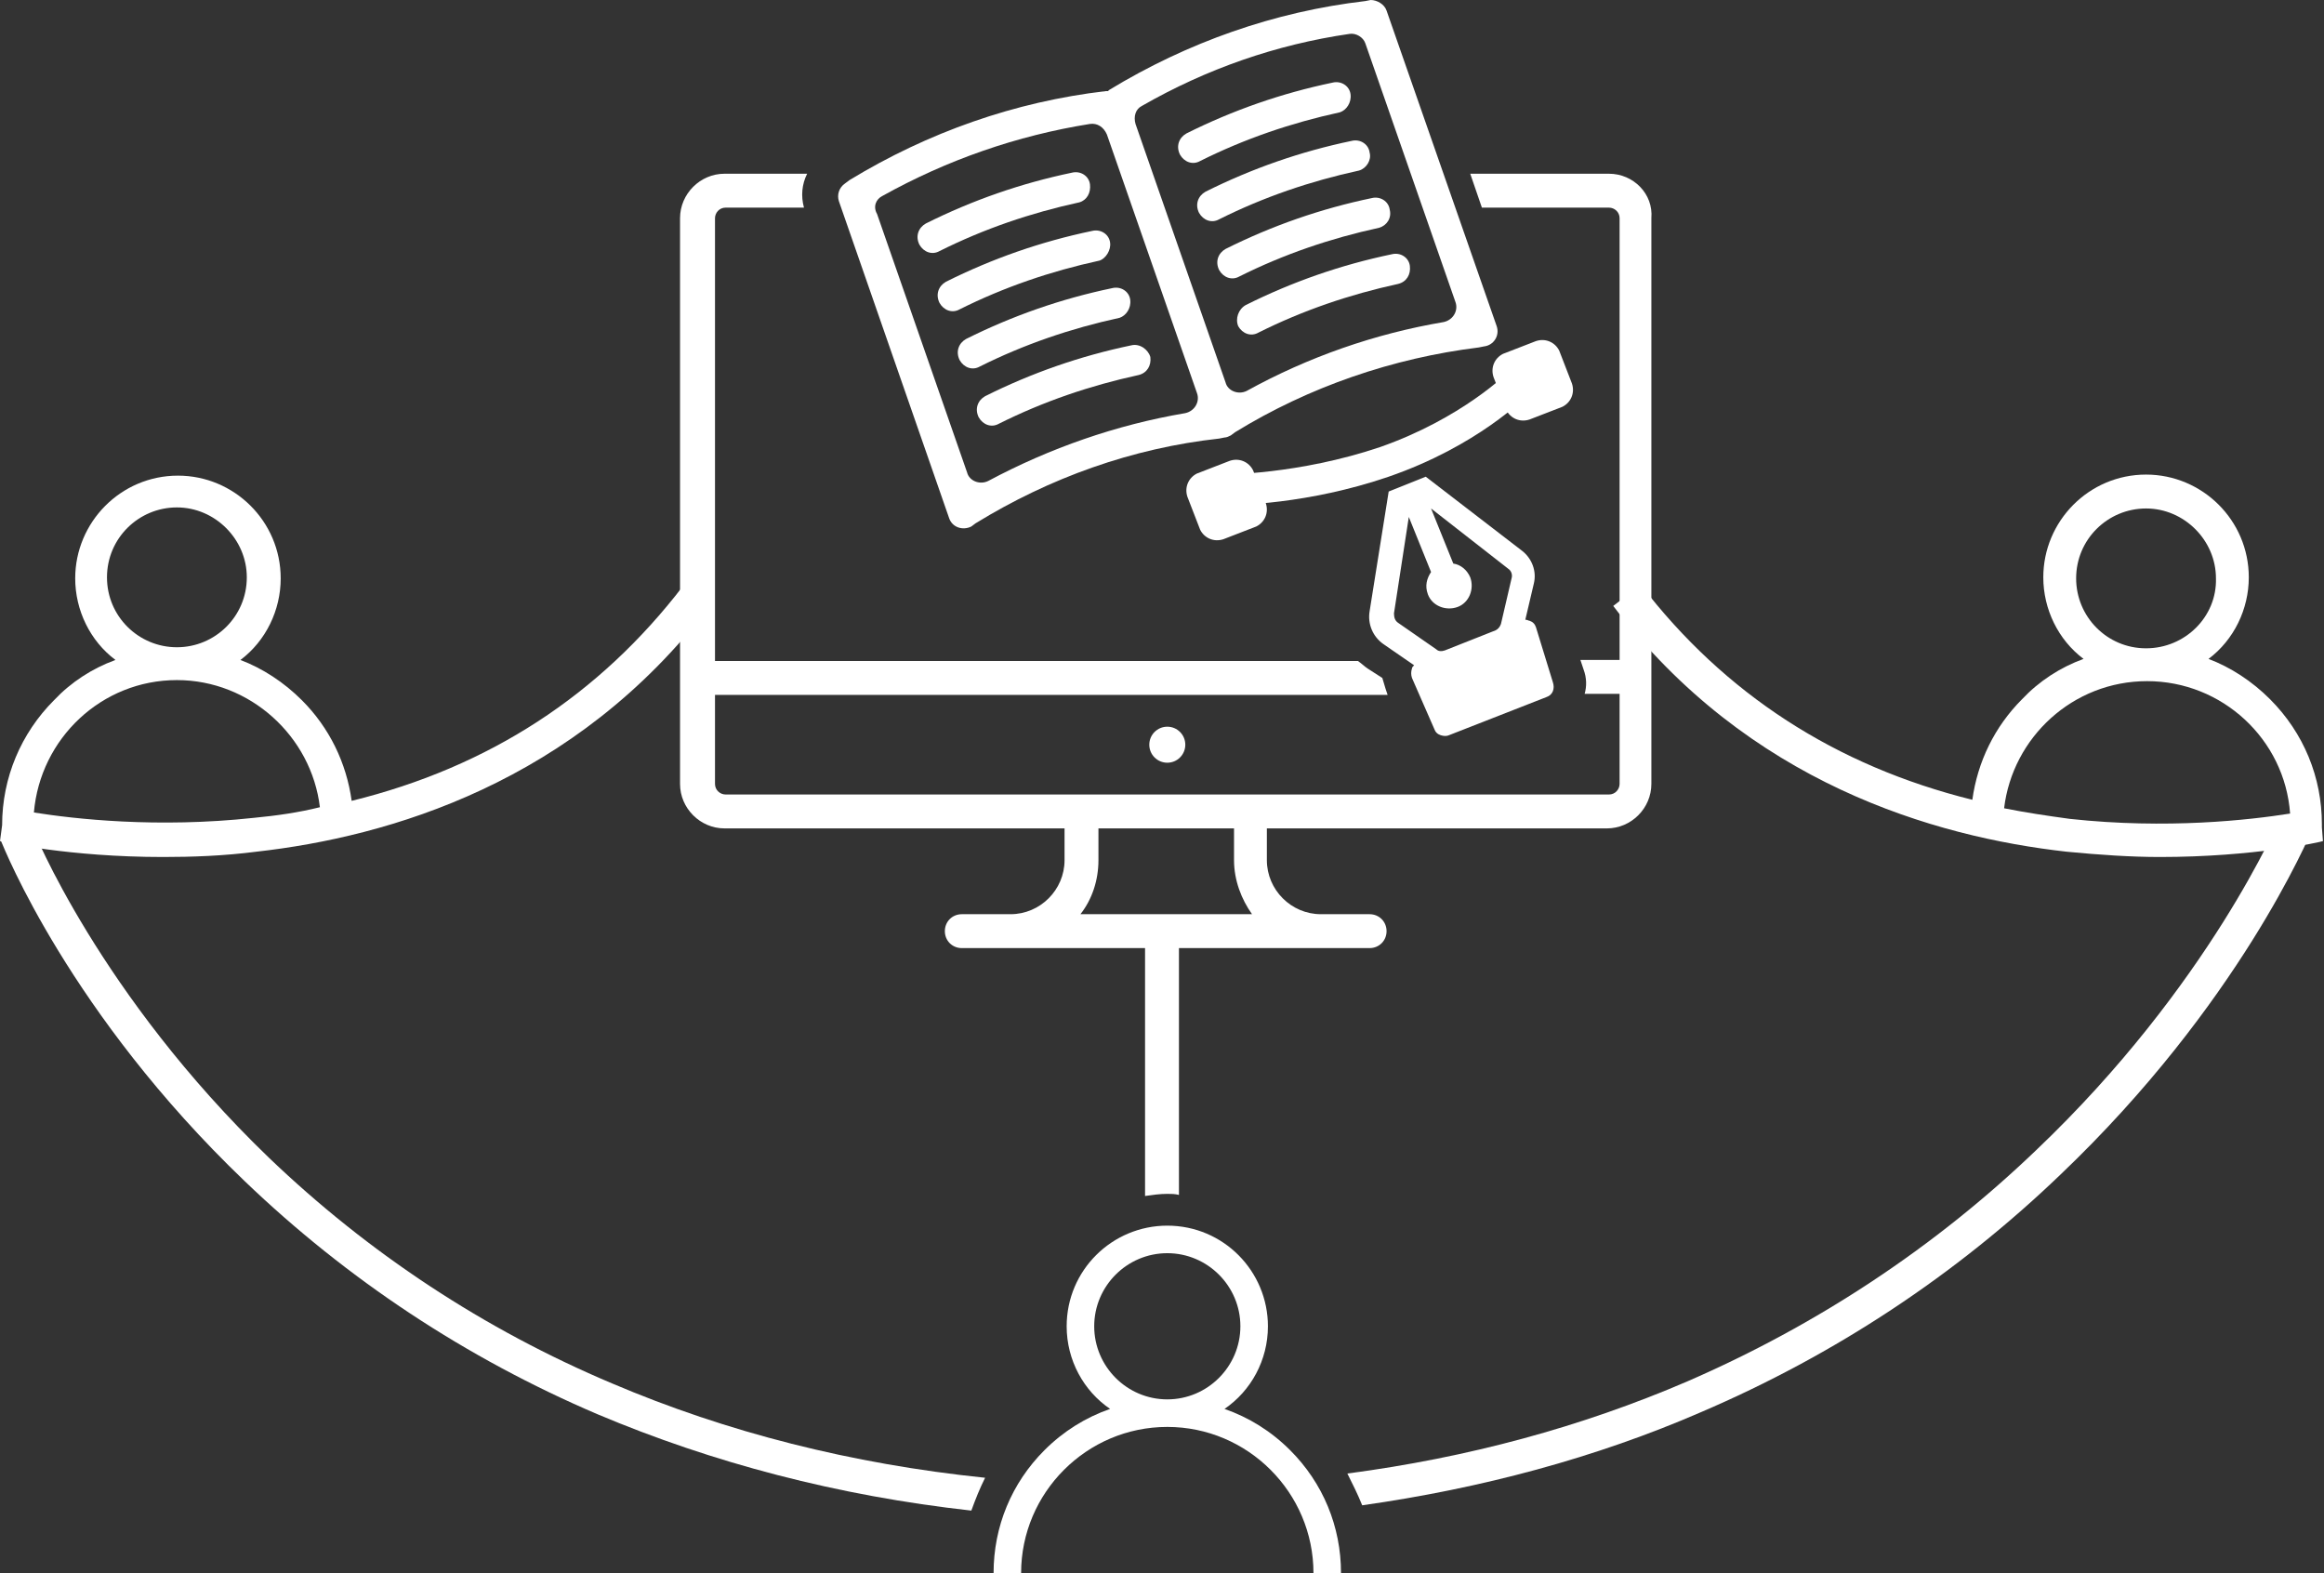 <?xml version="1.0" encoding="utf-8"?>
<!-- Generator: Adobe Illustrator 21.0.2, SVG Export Plug-In . SVG Version: 6.00 Build 0)  -->
<svg version="1.1" xmlns="http://www.w3.org/2000/svg" xmlns:xlink="http://www.w3.org/1999/xlink" x="0px" y="0px"
	 viewBox="0 0 219.4 148.5" style="enable-background:new 0 0 219.4 148.5;" xml:space="preserve">
<rect x="0" y="0" width="219.4" height="148.5" fill="#333333" stroke="none"/>
<style type="text/css">
	.st0{fill:url(#SVGID_1_);}
	.st1{fill:url(#SVGID_2_);}
	.st2{fill:url(#SVGID_3_);}
	.st3{fill:url(#SVGID_4_);}
	.st4{fill:url(#SVGID_5_);}
	.st5{fill:url(#SVGID_6_);}
	.st6{fill:url(#SVGID_7_);}
	.st7{fill:url(#SVGID_8_);}
	.st8{fill:url(#SVGID_9_);}
	.st9{fill:url(#SVGID_10_);}
	.st10{fill:url(#SVGID_11_);}
	.st11{fill:url(#SVGID_12_);}
	.st12{fill:url(#SVGID_13_);}
	.st13{fill:url(#SVGID_14_);}
	.st14{fill:url(#SVGID_15_);}
	.st15{fill:url(#SVGID_16_);}
	.st16{fill:url(#SVGID_17_);}
	.st17{fill:url(#SVGID_18_);}
	.st18{fill:url(#SVGID_19_);}
	.st19{fill:url(#SVGID_20_);}
	.st20{fill:url(#SVGID_21_);}
	.st21{fill:url(#SVGID_22_);}
	.st22{fill:url(#SVGID_23_);}
	.st23{fill:url(#SVGID_24_);}
	.st24{fill:#FFFFFF;}
	.st25{fill:url(#SVGID_25_);}
	.st26{fill:url(#SVGID_26_);}
	.st27{fill:url(#SVGID_27_);}
	.st28{fill:#470930;}
	.st29{opacity:0.64;}
	.st30{opacity:0.54;fill:#606161;}
	.st31{opacity:0.81;fill:#606161;}
	.st32{opacity:0.23;fill:#606161;}
	.st33{opacity:0.1;fill:#606161;}
	.st34{opacity:0.37;fill:#606161;}
	.st35{fill:#875A7B;}
	.st36{fill:#8E2775;}
	.st37{fill:#606161;}
	.st38{clip-path:url(#SVGID_28_);}
	.st39{fill:#D0D3D2;}
	.st40{clip-path:url(#SVGID_29_);}
	.st41{clip-path:url(#SVGID_30_);}
	.st42{clip-path:url(#SVGID_32_);}
	.st43{fill:url(#SVGID_34_);}
	.st44{fill:url(#SVGID_36_);}
	.st45{fill-rule:evenodd;clip-rule:evenodd;fill:#FFF8FF;}
	.st46{fill:#011E50;}
	.st47{fill:url(#SVGID_38_);}
	.st48{fill:none;stroke:#011E50;stroke-width:3;stroke-miterlimit:10;}
	.st49{clip-path:url(#SVGID_39_);}
	.st50{fill:#FFF8FF;}
	.st51{fill-rule:evenodd;clip-rule:evenodd;fill:url(#SVGID_40_);}
	.st52{fill-rule:evenodd;clip-rule:evenodd;fill:url(#SVGID_41_);}
	.st53{fill-rule:evenodd;clip-rule:evenodd;fill:url(#SVGID_43_);}
	.st54{fill-rule:evenodd;clip-rule:evenodd;fill:url(#SVGID_44_);}
	.st55{fill-rule:evenodd;clip-rule:evenodd;fill:url(#SVGID_45_);}
	.st56{fill-rule:evenodd;clip-rule:evenodd;fill:url(#SVGID_46_);}
	.st57{fill-rule:evenodd;clip-rule:evenodd;fill:url(#SVGID_47_);}
	.st58{fill-rule:evenodd;clip-rule:evenodd;fill:url(#SVGID_48_);}
	.st59{fill-rule:evenodd;clip-rule:evenodd;fill:url(#SVGID_49_);}
	.st60{fill-rule:evenodd;clip-rule:evenodd;fill:url(#SVGID_50_);}
	.st61{fill-rule:evenodd;clip-rule:evenodd;fill:url(#SVGID_51_);}
	.st62{fill-rule:evenodd;clip-rule:evenodd;fill:url(#SVGID_52_);}
	.st63{fill-rule:evenodd;clip-rule:evenodd;fill:url(#SVGID_53_);}
	.st64{fill-rule:evenodd;clip-rule:evenodd;fill:url(#SVGID_54_);}
	.st65{fill-rule:evenodd;clip-rule:evenodd;fill:url(#SVGID_55_);}
	.st66{fill-rule:evenodd;clip-rule:evenodd;fill:url(#SVGID_56_);}
	.st67{fill-rule:evenodd;clip-rule:evenodd;fill:url(#SVGID_57_);}
	.st68{fill-rule:evenodd;clip-rule:evenodd;fill:url(#SVGID_58_);}
	.st69{fill-rule:evenodd;clip-rule:evenodd;fill:url(#SVGID_59_);}
	.st70{fill-rule:evenodd;clip-rule:evenodd;fill:url(#SVGID_60_);}
	.st71{fill-rule:evenodd;clip-rule:evenodd;fill:url(#SVGID_61_);}
	.st72{fill-rule:evenodd;clip-rule:evenodd;fill:url(#SVGID_62_);}
	.st73{fill-rule:evenodd;clip-rule:evenodd;fill:url(#SVGID_63_);}
	.st74{fill-rule:evenodd;clip-rule:evenodd;fill:url(#SVGID_64_);}
	.st75{fill-rule:evenodd;clip-rule:evenodd;fill:url(#SVGID_65_);}
	.st76{fill-rule:evenodd;clip-rule:evenodd;fill:url(#SVGID_66_);}
	.st77{fill-rule:evenodd;clip-rule:evenodd;fill:url(#SVGID_67_);}
	.st78{fill-rule:evenodd;clip-rule:evenodd;fill:url(#SVGID_68_);}
	.st79{fill-rule:evenodd;clip-rule:evenodd;fill:url(#SVGID_69_);}
	.st80{fill-rule:evenodd;clip-rule:evenodd;fill:url(#SVGID_70_);}
	.st81{fill-rule:evenodd;clip-rule:evenodd;fill:url(#SVGID_71_);}
	.st82{fill-rule:evenodd;clip-rule:evenodd;fill:url(#SVGID_72_);}
	.st83{fill-rule:evenodd;clip-rule:evenodd;fill:url(#SVGID_73_);}
	.st84{fill-rule:evenodd;clip-rule:evenodd;fill:url(#SVGID_74_);}
	.st85{fill-rule:evenodd;clip-rule:evenodd;fill:url(#SVGID_75_);}
	.st86{fill-rule:evenodd;clip-rule:evenodd;fill:url(#SVGID_76_);}
	.st87{fill-rule:evenodd;clip-rule:evenodd;fill:url(#SVGID_77_);}
	.st88{fill-rule:evenodd;clip-rule:evenodd;fill:url(#SVGID_78_);}
	.st89{fill-rule:evenodd;clip-rule:evenodd;fill:url(#SVGID_79_);}
	.st90{fill-rule:evenodd;clip-rule:evenodd;fill:url(#SVGID_80_);}
	.st91{fill-rule:evenodd;clip-rule:evenodd;fill:url(#SVGID_81_);}
	.st92{fill-rule:evenodd;clip-rule:evenodd;fill:url(#SVGID_82_);}
	.st93{fill-rule:evenodd;clip-rule:evenodd;fill:url(#SVGID_83_);}
	.st94{fill-rule:evenodd;clip-rule:evenodd;fill:url(#SVGID_84_);}
	.st95{fill-rule:evenodd;clip-rule:evenodd;fill:url(#SVGID_85_);}
	.st96{fill-rule:evenodd;clip-rule:evenodd;fill:url(#SVGID_86_);}
	.st97{fill-rule:evenodd;clip-rule:evenodd;fill:url(#SVGID_87_);}
	.st98{fill-rule:evenodd;clip-rule:evenodd;fill:url(#SVGID_88_);}
	.st99{fill-rule:evenodd;clip-rule:evenodd;fill:url(#SVGID_89_);}
	.st100{fill-rule:evenodd;clip-rule:evenodd;fill:url(#SVGID_90_);}
	.st101{fill-rule:evenodd;clip-rule:evenodd;fill:url(#SVGID_91_);}
	.st102{fill-rule:evenodd;clip-rule:evenodd;fill:url(#SVGID_92_);}
	.st103{fill-rule:evenodd;clip-rule:evenodd;fill:url(#SVGID_93_);}
	.st104{fill-rule:evenodd;clip-rule:evenodd;fill:url(#SVGID_94_);}
	.st105{fill-rule:evenodd;clip-rule:evenodd;fill:url(#SVGID_95_);}
	.st106{fill-rule:evenodd;clip-rule:evenodd;fill:url(#SVGID_96_);}
	.st107{fill-rule:evenodd;clip-rule:evenodd;fill:url(#SVGID_97_);}
	.st108{fill-rule:evenodd;clip-rule:evenodd;fill:url(#SVGID_98_);}
	.st109{fill-rule:evenodd;clip-rule:evenodd;fill:url(#SVGID_99_);}
	.st110{fill-rule:evenodd;clip-rule:evenodd;fill:url(#SVGID_100_);}
	.st111{fill-rule:evenodd;clip-rule:evenodd;fill:url(#SVGID_101_);}
	.st112{fill-rule:evenodd;clip-rule:evenodd;fill:url(#SVGID_102_);}
	.st113{fill-rule:evenodd;clip-rule:evenodd;fill:url(#SVGID_103_);}
	.st114{fill-rule:evenodd;clip-rule:evenodd;fill:url(#SVGID_104_);}
	.st115{fill-rule:evenodd;clip-rule:evenodd;fill:url(#SVGID_105_);}
	.st116{fill-rule:evenodd;clip-rule:evenodd;fill:url(#SVGID_106_);}
	.st117{fill-rule:evenodd;clip-rule:evenodd;fill:url(#SVGID_107_);}
	.st118{fill-rule:evenodd;clip-rule:evenodd;fill:url(#SVGID_108_);}
	.st119{fill-rule:evenodd;clip-rule:evenodd;fill:url(#SVGID_109_);}
	.st120{fill-rule:evenodd;clip-rule:evenodd;fill:url(#SVGID_110_);}
	.st121{fill-rule:evenodd;clip-rule:evenodd;fill:url(#SVGID_111_);}
	.st122{fill-rule:evenodd;clip-rule:evenodd;fill:url(#SVGID_112_);}
	.st123{fill-rule:evenodd;clip-rule:evenodd;fill:url(#SVGID_113_);}
	.st124{fill-rule:evenodd;clip-rule:evenodd;fill:url(#SVGID_114_);}
	.st125{fill-rule:evenodd;clip-rule:evenodd;fill:url(#SVGID_115_);}
	.st126{fill-rule:evenodd;clip-rule:evenodd;fill:url(#SVGID_116_);}
	.st127{fill-rule:evenodd;clip-rule:evenodd;fill:url(#SVGID_117_);}
	.st128{fill-rule:evenodd;clip-rule:evenodd;fill:url(#SVGID_118_);}
	.st129{fill-rule:evenodd;clip-rule:evenodd;fill:url(#SVGID_119_);}
	.st130{fill-rule:evenodd;clip-rule:evenodd;fill:url(#SVGID_120_);}
	.st131{fill-rule:evenodd;clip-rule:evenodd;fill:url(#SVGID_121_);}
	.st132{fill-rule:evenodd;clip-rule:evenodd;fill:url(#SVGID_122_);}
	.st133{fill-rule:evenodd;clip-rule:evenodd;fill:url(#SVGID_123_);}
	.st134{fill-rule:evenodd;clip-rule:evenodd;fill:url(#SVGID_124_);}
	.st135{fill-rule:evenodd;clip-rule:evenodd;fill:url(#SVGID_125_);}
	.st136{fill-rule:evenodd;clip-rule:evenodd;fill:url(#SVGID_126_);}
	.st137{fill-rule:evenodd;clip-rule:evenodd;fill:url(#SVGID_127_);}
	.st138{fill-rule:evenodd;clip-rule:evenodd;fill:url(#SVGID_128_);}
	.st139{fill-rule:evenodd;clip-rule:evenodd;fill:url(#SVGID_129_);}
	.st140{fill-rule:evenodd;clip-rule:evenodd;fill:url(#SVGID_130_);}
	.st141{fill-rule:evenodd;clip-rule:evenodd;fill:url(#SVGID_131_);}
	.st142{fill-rule:evenodd;clip-rule:evenodd;fill:url(#SVGID_132_);}
	.st143{fill-rule:evenodd;clip-rule:evenodd;fill:url(#SVGID_133_);}
	.st144{fill-rule:evenodd;clip-rule:evenodd;fill:url(#SVGID_134_);}
	.st145{fill-rule:evenodd;clip-rule:evenodd;fill:url(#SVGID_135_);}
	.st146{fill-rule:evenodd;clip-rule:evenodd;fill:url(#SVGID_136_);}
	.st147{fill-rule:evenodd;clip-rule:evenodd;fill:url(#SVGID_137_);}
	.st148{fill-rule:evenodd;clip-rule:evenodd;fill:url(#SVGID_138_);}
	.st149{fill-rule:evenodd;clip-rule:evenodd;fill:url(#SVGID_139_);}
	.st150{fill-rule:evenodd;clip-rule:evenodd;fill:url(#SVGID_140_);}
	.st151{fill-rule:evenodd;clip-rule:evenodd;fill:url(#SVGID_141_);}
	.st152{fill-rule:evenodd;clip-rule:evenodd;fill:url(#SVGID_142_);}
	.st153{fill-rule:evenodd;clip-rule:evenodd;fill:url(#SVGID_143_);}
	.st154{fill-rule:evenodd;clip-rule:evenodd;fill:url(#SVGID_144_);}
	.st155{fill-rule:evenodd;clip-rule:evenodd;fill:url(#SVGID_145_);}
	.st156{fill-rule:evenodd;clip-rule:evenodd;fill:url(#SVGID_146_);}
	.st157{fill-rule:evenodd;clip-rule:evenodd;fill:url(#SVGID_147_);}
	.st158{fill-rule:evenodd;clip-rule:evenodd;fill:url(#SVGID_148_);}
	.st159{fill-rule:evenodd;clip-rule:evenodd;fill:url(#SVGID_149_);}
	.st160{fill-rule:evenodd;clip-rule:evenodd;fill:url(#SVGID_150_);}
	.st161{fill-rule:evenodd;clip-rule:evenodd;fill:url(#SVGID_151_);}
	.st162{fill-rule:evenodd;clip-rule:evenodd;fill:url(#SVGID_152_);}
	.st163{fill-rule:evenodd;clip-rule:evenodd;fill:url(#SVGID_153_);}
	.st164{fill-rule:evenodd;clip-rule:evenodd;fill:url(#SVGID_154_);}
	.st165{fill-rule:evenodd;clip-rule:evenodd;fill:url(#SVGID_155_);}
	.st166{fill-rule:evenodd;clip-rule:evenodd;fill:url(#SVGID_156_);}
	.st167{fill-rule:evenodd;clip-rule:evenodd;fill:url(#SVGID_157_);}
	.st168{fill-rule:evenodd;clip-rule:evenodd;fill:url(#SVGID_158_);}
	.st169{fill-rule:evenodd;clip-rule:evenodd;fill:url(#SVGID_159_);}
	.st170{fill-rule:evenodd;clip-rule:evenodd;fill:url(#SVGID_160_);}
	.st171{fill:url(#SVGID_161_);}
	.st172{opacity:0.39;}
	.st173{fill:url(#SVGID_162_);}
	.st174{fill:none;stroke:#FFF8FF;stroke-width:3.616;stroke-linecap:round;stroke-miterlimit:10;stroke-dasharray:7.273,7.273;}
	.st175{fill:url(#SVGID_163_);}
	.st176{fill:url(#SVGID_164_);}
	.st177{fill:url(#SVGID_165_);}
	.st178{fill:url(#SVGID_166_);}
	.st179{fill:url(#SVGID_167_);}
	.st180{fill:url(#SVGID_168_);}
	.st181{fill:url(#SVGID_169_);}
	.st182{fill:url(#SVGID_170_);}
	.st183{fill:url(#SVGID_171_);}
	.st184{fill:url(#SVGID_172_);}
	.st185{fill:url(#SVGID_173_);}
	.st186{fill:url(#SVGID_174_);}
	.st187{fill:url(#SVGID_175_);}
	.st188{fill:url(#SVGID_176_);}
	.st189{fill:url(#SVGID_177_);}
	.st190{fill:url(#SVGID_178_);}
	.st191{fill:url(#SVGID_179_);}
	.st192{fill:url(#SVGID_180_);}
	.st193{fill:url(#SVGID_181_);}
	.st194{fill:url(#SVGID_182_);}
	.st195{fill:url(#SVGID_183_);}
	.st196{fill:url(#SVGID_184_);}
	.st197{fill:url(#SVGID_185_);}
	.st198{fill:url(#SVGID_186_);}
	.st199{fill:url(#SVGID_187_);}
	.st200{fill:url(#SVGID_188_);}
	.st201{fill:url(#SVGID_189_);}
	.st202{fill:url(#SVGID_190_);}
	.st203{fill:url(#SVGID_191_);}
	.st204{fill:url(#SVGID_192_);}
	.st205{fill:url(#SVGID_193_);}
	.st206{fill:url(#SVGID_194_);}
	.st207{fill:url(#SVGID_195_);}
	.st208{fill:url(#SVGID_196_);}
	.st209{fill:url(#SVGID_197_);}
	.st210{fill:url(#SVGID_198_);}
	.st211{fill:url(#SVGID_199_);}
	.st212{fill:url(#SVGID_200_);}
	.st213{fill:url(#SVGID_201_);}
	.st214{fill:url(#SVGID_202_);}
	.st215{fill:url(#SVGID_203_);}
	.st216{fill:url(#SVGID_204_);}
	.st217{fill:url(#SVGID_205_);}
	.st218{fill:url(#SVGID_206_);}
	.st219{fill:url(#SVGID_207_);}
	.st220{fill:url(#SVGID_208_);}
	.st221{fill:url(#SVGID_209_);}
	.st222{fill:url(#SVGID_210_);}
	.st223{fill:url(#SVGID_211_);}
	.st224{fill:url(#SVGID_212_);}
	.st225{fill:url(#SVGID_213_);}
	.st226{fill:url(#SVGID_214_);}
	.st227{fill:url(#SVGID_215_);}
	.st228{fill:url(#SVGID_216_);}
	.st229{fill:url(#SVGID_217_);}
	.st230{fill:url(#SVGID_218_);}
	.st231{fill:url(#SVGID_219_);}
	.st232{fill:url(#SVGID_220_);}
	.st233{fill:url(#SVGID_221_);}
	.st234{fill:url(#SVGID_222_);}
	.st235{fill:url(#SVGID_223_);}
	.st236{fill:url(#SVGID_224_);}
	.st237{fill:url(#SVGID_225_);}
	.st238{fill:url(#SVGID_226_);}
	.st239{fill:url(#SVGID_227_);}
	.st240{fill:url(#SVGID_228_);}
	.st241{fill:url(#SVGID_229_);}
	.st242{fill:url(#SVGID_230_);}
	.st243{fill:url(#SVGID_231_);}
	.st244{fill:url(#SVGID_232_);}
	.st245{fill:url(#SVGID_233_);}
	.st246{fill:url(#SVGID_234_);}
	.st247{fill:url(#SVGID_235_);}
	.st248{fill:url(#SVGID_236_);}
	.st249{fill:url(#SVGID_237_);}
	.st250{fill:url(#SVGID_238_);}
	.st251{fill:url(#SVGID_239_);}
	.st252{fill:url(#SVGID_240_);}
	.st253{fill:url(#SVGID_241_);}
	.st254{fill:url(#SVGID_242_);}
	.st255{fill:url(#SVGID_243_);}
	.st256{fill:url(#SVGID_244_);}
	.st257{fill:url(#SVGID_245_);}
	.st258{fill:url(#SVGID_246_);}
	.st259{fill:url(#SVGID_247_);}
	.st260{fill:url(#SVGID_248_);}
	.st261{fill:url(#SVGID_249_);}
	.st262{fill:url(#SVGID_250_);}
	.st263{fill:url(#SVGID_251_);}
	.st264{fill:url(#SVGID_252_);}
	.st265{fill:url(#SVGID_253_);}
	.st266{fill:url(#SVGID_254_);}
	.st267{fill:url(#SVGID_255_);}
	.st268{fill:url(#SVGID_256_);}
	.st269{fill:url(#SVGID_257_);}
	.st270{fill:url(#SVGID_258_);}
	.st271{fill:url(#SVGID_259_);}
	.st272{fill:url(#SVGID_260_);}
	.st273{fill:url(#SVGID_261_);}
	.st274{fill:url(#SVGID_262_);}
	.st275{fill:url(#SVGID_263_);}
	.st276{fill:url(#SVGID_264_);}
	.st277{fill:url(#SVGID_265_);}
	.st278{fill:url(#SVGID_266_);}
	.st279{fill:url(#SVGID_267_);}
	.st280{fill:url(#SVGID_268_);}
	.st281{fill:url(#SVGID_269_);}
	.st282{fill:url(#SVGID_270_);}
	.st283{fill:url(#SVGID_271_);}
	.st284{fill:url(#SVGID_272_);}
	.st285{fill:url(#SVGID_273_);}
	.st286{fill:url(#SVGID_274_);}
	.st287{fill:url(#SVGID_275_);}
	.st288{fill:url(#SVGID_276_);}
	.st289{fill:url(#SVGID_277_);}
	.st290{fill:url(#SVGID_278_);}
	.st291{fill:url(#SVGID_279_);}
	.st292{fill:url(#SVGID_280_);}
	.st293{fill:url(#SVGID_281_);}
	.st294{fill:url(#SVGID_282_);}
	.st295{fill:url(#SVGID_283_);}
	.st296{fill:url(#SVGID_284_);}
	.st297{fill:url(#SVGID_285_);}
	.st298{fill:url(#SVGID_286_);}
	.st299{fill:url(#SVGID_287_);}
	.st300{fill:url(#SVGID_288_);}
	.st301{fill:url(#SVGID_289_);}
	.st302{fill:url(#SVGID_290_);}
	.st303{fill:url(#SVGID_291_);}
	.st304{fill:url(#SVGID_292_);}
	.st305{fill:url(#SVGID_293_);}
	.st306{fill:url(#SVGID_294_);}
	.st307{fill:url(#SVGID_295_);}
	.st308{fill:url(#SVGID_296_);}
	.st309{fill:url(#SVGID_297_);}
	.st310{fill:url(#SVGID_298_);}
	.st311{fill:url(#SVGID_299_);}
	.st312{fill:url(#SVGID_300_);}
	.st313{fill:url(#SVGID_301_);}
	.st314{fill:url(#SVGID_302_);}
	.st315{fill:url(#SVGID_303_);}
	.st316{fill:url(#SVGID_304_);}
	.st317{fill:url(#SVGID_305_);}
	.st318{fill:url(#SVGID_306_);}
	.st319{fill:url(#SVGID_307_);}
	.st320{fill:url(#SVGID_308_);}
	.st321{fill:url(#SVGID_309_);}
	.st322{fill:url(#SVGID_310_);}
	.st323{fill:url(#SVGID_311_);}
	.st324{fill:url(#SVGID_312_);}
	.st325{fill:url(#SVGID_313_);}
	.st326{fill:url(#SVGID_314_);}
	.st327{fill:url(#SVGID_315_);}
	.st328{fill:url(#SVGID_316_);}
	.st329{fill:url(#SVGID_317_);}
	.st330{fill:url(#SVGID_318_);}
	.st331{fill:url(#SVGID_319_);}
	.st332{fill:url(#SVGID_320_);}
	.st333{fill:url(#SVGID_321_);}
	.st334{fill:url(#SVGID_322_);}
	.st335{fill:url(#SVGID_323_);}
	.st336{fill:url(#SVGID_324_);}
	.st337{fill:url(#SVGID_325_);}
	.st338{fill:url(#SVGID_326_);}
	.st339{fill:url(#SVGID_327_);}
	.st340{fill:url(#SVGID_328_);}
	.st341{fill:url(#SVGID_329_);}
	.st342{fill:url(#SVGID_330_);}
	.st343{fill:url(#SVGID_331_);}
	.st344{fill:url(#SVGID_332_);}
	.st345{fill:url(#SVGID_333_);}
	.st346{fill:url(#SVGID_334_);}
	.st347{fill:url(#SVGID_335_);}
	.st348{fill:url(#SVGID_336_);}
	.st349{fill:url(#SVGID_337_);}
	.st350{fill:url(#SVGID_338_);}
	.st351{fill:url(#SVGID_339_);}
	.st352{fill:url(#SVGID_340_);}
	.st353{fill:url(#SVGID_341_);}
	.st354{fill:url(#SVGID_342_);}
	.st355{fill:url(#SVGID_343_);}
	.st356{fill:url(#SVGID_344_);}
	.st357{fill:url(#SVGID_345_);}
	.st358{fill:url(#SVGID_346_);}
	.st359{fill:url(#SVGID_347_);}
	.st360{fill:url(#SVGID_348_);}
	.st361{fill:url(#SVGID_349_);}
	.st362{fill:url(#SVGID_350_);}
	.st363{fill:url(#SVGID_351_);}
	.st364{fill:url(#SVGID_352_);}
	.st365{fill:url(#SVGID_353_);}
	.st366{fill:url(#SVGID_354_);}
	.st367{fill:url(#SVGID_355_);}
	.st368{fill:url(#SVGID_356_);}
	.st369{fill:url(#SVGID_357_);}
	.st370{fill:url(#SVGID_358_);}
	.st371{fill:url(#SVGID_359_);}
	.st372{fill:url(#SVGID_360_);}
	.st373{fill:url(#SVGID_361_);}
	.st374{fill:url(#SVGID_362_);}
	.st375{fill:url(#SVGID_363_);}
	.st376{fill:url(#SVGID_364_);}
	.st377{fill:url(#SVGID_365_);}
	.st378{fill:url(#SVGID_366_);}
	.st379{fill:url(#SVGID_367_);}
	.st380{fill:url(#SVGID_368_);}
	.st381{fill:url(#SVGID_369_);}
	.st382{fill:url(#SVGID_370_);}
	.st383{fill:url(#SVGID_371_);}
	.st384{fill:url(#SVGID_372_);}
	.st385{fill:url(#SVGID_373_);}
	.st386{fill:url(#SVGID_374_);}
	.st387{fill:url(#SVGID_375_);}
	.st388{fill:url(#SVGID_376_);}
	.st389{fill:url(#SVGID_377_);}
	.st390{fill:url(#SVGID_378_);}
	.st391{fill:url(#SVGID_379_);}
	.st392{fill:url(#SVGID_380_);}
	.st393{fill:url(#SVGID_381_);}
	.st394{fill:url(#SVGID_382_);}
	.st395{fill:url(#SVGID_383_);}
	.st396{fill:url(#SVGID_384_);}
	.st397{fill:url(#SVGID_385_);}
	.st398{fill:url(#SVGID_386_);}
	.st399{fill:url(#SVGID_387_);}
	.st400{fill:url(#SVGID_388_);}
	.st401{fill:url(#SVGID_389_);}
	.st402{fill:url(#SVGID_390_);}
	.st403{fill:url(#SVGID_391_);}
	.st404{fill:url(#SVGID_392_);}
	.st405{fill:url(#SVGID_393_);}
	.st406{fill:url(#SVGID_394_);}
	.st407{fill:url(#SVGID_395_);}
	.st408{fill:url(#SVGID_396_);}
	.st409{fill:url(#SVGID_397_);}
	.st410{fill:url(#SVGID_398_);}
	.st411{fill:url(#SVGID_399_);}
	.st412{fill:url(#SVGID_400_);}
	.st413{fill:url(#SVGID_401_);}
	.st414{fill:url(#SVGID_402_);}
	.st415{fill:url(#SVGID_403_);}
	.st416{fill:url(#SVGID_404_);}
	.st417{fill:url(#SVGID_405_);}
	.st418{fill:url(#SVGID_406_);}
	.st419{fill:url(#SVGID_407_);}
	.st420{fill:url(#SVGID_408_);}
	.st421{fill:url(#SVGID_409_);}
	.st422{fill:url(#SVGID_410_);}
	.st423{fill:url(#SVGID_411_);}
	.st424{fill:url(#SVGID_412_);}
	.st425{fill:url(#SVGID_413_);}
	.st426{fill:url(#SVGID_414_);}
	.st427{fill:url(#SVGID_415_);}
	.st428{fill:url(#SVGID_416_);}
	.st429{fill:url(#SVGID_417_);}
	.st430{fill:url(#SVGID_418_);}
	.st431{fill:url(#SVGID_419_);}
	.st432{fill:url(#SVGID_420_);}
	.st433{fill:url(#SVGID_421_);}
	.st434{fill:url(#SVGID_422_);}
	.st435{fill:url(#SVGID_423_);}
	.st436{fill:url(#SVGID_424_);}
	.st437{fill:url(#SVGID_425_);}
	.st438{fill:url(#SVGID_426_);}
	.st439{fill:url(#SVGID_427_);}
	.st440{fill:url(#SVGID_428_);}
	.st441{fill:url(#SVGID_429_);}
	.st442{fill:url(#SVGID_430_);}
	.st443{fill:url(#SVGID_431_);}
	.st444{fill:url(#SVGID_432_);}
	.st445{fill:url(#SVGID_433_);}
	.st446{fill:url(#SVGID_434_);}
	.st447{fill:url(#SVGID_435_);}
	.st448{fill:url(#SVGID_436_);}
	.st449{fill:url(#SVGID_437_);}
	.st450{fill:url(#SVGID_438_);}
	.st451{fill:url(#SVGID_439_);}
	.st452{fill:url(#SVGID_440_);}
	.st453{fill:url(#SVGID_441_);}
	.st454{fill:url(#SVGID_442_);}
	.st455{fill:url(#SVGID_443_);}
	.st456{fill:url(#SVGID_444_);}
	.st457{fill:url(#SVGID_445_);}
	.st458{fill:url(#SVGID_446_);}
	.st459{fill:url(#SVGID_447_);}
	.st460{fill:url(#SVGID_448_);}
	.st461{fill:url(#SVGID_449_);}
	.st462{fill:url(#SVGID_450_);}
	.st463{fill:url(#SVGID_451_);}
	.st464{fill:url(#SVGID_452_);}
	.st465{fill:url(#SVGID_453_);}
	.st466{fill:url(#SVGID_454_);}
	.st467{fill:url(#SVGID_455_);}
	.st468{fill:url(#SVGID_456_);}
	.st469{fill:url(#SVGID_457_);}
	.st470{fill:url(#SVGID_458_);}
	.st471{fill:url(#SVGID_459_);}
	.st472{fill:url(#SVGID_460_);}
	.st473{fill:url(#SVGID_461_);}
	.st474{fill:url(#SVGID_462_);}
	.st475{fill:url(#SVGID_463_);}
	.st476{fill:url(#SVGID_464_);}
	.st477{fill:url(#SVGID_465_);}
	.st478{fill:url(#SVGID_466_);}
	.st479{fill:url(#SVGID_467_);}
	.st480{fill:url(#SVGID_468_);}
	.st481{fill:url(#SVGID_469_);}
	.st482{fill:url(#SVGID_470_);}
	.st483{fill:url(#SVGID_471_);}
	.st484{fill:url(#SVGID_472_);}
	.st485{fill:url(#SVGID_473_);}
	.st486{fill:url(#SVGID_474_);}
	.st487{fill:url(#SVGID_475_);}
	.st488{fill:url(#SVGID_476_);}
	.st489{fill:url(#SVGID_477_);}
	.st490{fill:url(#SVGID_478_);}
	.st491{fill:url(#SVGID_479_);}
	.st492{fill:url(#SVGID_480_);}
	.st493{fill:url(#SVGID_481_);}
	.st494{fill:url(#SVGID_482_);}
	.st495{fill:url(#SVGID_483_);}
	.st496{fill:url(#SVGID_484_);}
	.st497{fill:url(#SVGID_485_);}
	.st498{fill:url(#SVGID_486_);}
	.st499{fill:url(#SVGID_487_);}
	.st500{fill:url(#SVGID_488_);}
	.st501{fill:url(#SVGID_489_);}
	.st502{fill:url(#SVGID_490_);}
	.st503{fill:url(#SVGID_491_);}
	.st504{fill:url(#SVGID_492_);}
	.st505{fill:url(#SVGID_493_);}
	.st506{fill:url(#SVGID_494_);}
	.st507{fill:url(#SVGID_495_);}
	.st508{fill:url(#SVGID_496_);}
	.st509{fill:url(#SVGID_497_);}
	.st510{fill:url(#SVGID_498_);}
	.st511{fill:url(#SVGID_499_);}
	.st512{fill:url(#SVGID_500_);}
	.st513{fill:url(#SVGID_501_);}
	.st514{fill:url(#SVGID_502_);}
	.st515{fill:url(#SVGID_503_);}
	.st516{fill:url(#SVGID_504_);}
	.st517{fill:url(#SVGID_505_);}
	.st518{fill:url(#SVGID_506_);}
	.st519{fill:url(#SVGID_507_);}
	.st520{fill:url(#SVGID_508_);}
	.st521{fill:url(#SVGID_509_);}
	.st522{fill:url(#SVGID_510_);}
	.st523{fill:url(#SVGID_511_);}
	.st524{fill:url(#SVGID_512_);}
	.st525{fill:url(#SVGID_513_);}
	.st526{fill:url(#SVGID_514_);}
	.st527{fill:url(#SVGID_515_);}
	.st528{fill:url(#SVGID_516_);}
	.st529{fill:url(#SVGID_517_);}
	.st530{fill:url(#SVGID_518_);}
	.st531{fill:url(#SVGID_519_);}
	.st532{fill:url(#SVGID_520_);}
	.st533{fill:url(#SVGID_521_);}
	.st534{fill:url(#SVGID_522_);}
	.st535{fill:url(#SVGID_523_);}
	.st536{fill:url(#SVGID_524_);}
	.st537{fill:url(#SVGID_525_);}
	.st538{fill:url(#SVGID_526_);}
	.st539{fill:url(#SVGID_527_);}
	.st540{fill:url(#SVGID_528_);}
	.st541{fill:url(#SVGID_529_);}
	.st542{fill:url(#SVGID_530_);}
	.st543{fill:url(#SVGID_531_);}
	.st544{fill:url(#SVGID_532_);}
	.st545{fill:url(#SVGID_533_);}
	.st546{fill:url(#SVGID_534_);}
	.st547{fill:url(#SVGID_535_);}
	.st548{fill:url(#SVGID_536_);}
	.st549{fill:url(#SVGID_537_);}
	.st550{fill:url(#SVGID_538_);}
	.st551{fill:url(#SVGID_539_);}
	.st552{fill:url(#SVGID_540_);}
	.st553{fill:url(#SVGID_541_);}
	.st554{fill:url(#SVGID_542_);}
	.st555{fill:url(#SVGID_543_);}
	.st556{fill:url(#SVGID_544_);}
	.st557{fill:url(#SVGID_545_);}
	.st558{fill:url(#SVGID_546_);}
	.st559{fill:url(#SVGID_547_);}
	.st560{fill:url(#SVGID_548_);}
	.st561{fill:url(#SVGID_549_);}
	.st562{fill:url(#SVGID_550_);}
	.st563{clip-path:url(#SVGID_551_);}
	.st564{fill-rule:evenodd;clip-rule:evenodd;fill:#FFFFFF;}
	.st565{fill:url(#SVGID_552_);}
	.st566{fill:url(#SVGID_553_);}
	.st567{fill-rule:evenodd;clip-rule:evenodd;fill:url(#SVGID_555_);}
	.st568{fill-rule:evenodd;clip-rule:evenodd;fill:url(#SVGID_556_);}
	.st569{fill-rule:evenodd;clip-rule:evenodd;fill:url(#SVGID_557_);}
	.st570{fill-rule:evenodd;clip-rule:evenodd;fill:url(#SVGID_558_);}
	.st571{fill-rule:evenodd;clip-rule:evenodd;fill:url(#SVGID_559_);}
	.st572{fill-rule:evenodd;clip-rule:evenodd;fill:url(#SVGID_560_);}
	.st573{fill-rule:evenodd;clip-rule:evenodd;fill:url(#SVGID_561_);}
	.st574{fill-rule:evenodd;clip-rule:evenodd;fill:url(#SVGID_562_);}
	.st575{fill-rule:evenodd;clip-rule:evenodd;fill:url(#SVGID_563_);}
	.st576{fill-rule:evenodd;clip-rule:evenodd;fill:url(#SVGID_564_);}
	.st577{fill-rule:evenodd;clip-rule:evenodd;fill:url(#SVGID_565_);}
	.st578{fill-rule:evenodd;clip-rule:evenodd;}
	.st579{fill-rule:evenodd;clip-rule:evenodd;fill:#666666;}
	.st580{fill:url(#SVGID_566_);}
	.st581{fill:url(#SVGID_567_);}
	.st582{fill:url(#SVGID_568_);}
	.st583{fill:url(#SVGID_569_);}
	.st584{fill:url(#SVGID_570_);}
	.st585{fill:url(#SVGID_571_);}
	.st586{fill:url(#SVGID_572_);}
	.st587{fill:url(#SVGID_573_);}
	.st588{fill:url(#SVGID_574_);}
	.st589{fill:url(#SVGID_575_);}
	.st590{fill:url(#SVGID_576_);}
	.st591{fill:url(#SVGID_577_);}
	.st592{fill:url(#SVGID_578_);}
	.st593{fill:url(#SVGID_579_);}
	.st594{fill:url(#SVGID_580_);}
	.st595{fill:url(#SVGID_581_);}
	.st596{fill:url(#SVGID_582_);}
	.st597{fill:url(#SVGID_583_);}
	.st598{fill:url(#SVGID_584_);}
	.st599{fill:url(#SVGID_585_);}
	.st600{fill:url(#SVGID_586_);}
	.st601{fill:url(#SVGID_587_);}
	.st602{fill:url(#SVGID_588_);}
	.st603{fill:url(#SVGID_589_);}
	.st604{fill:url(#SVGID_590_);}
	.st605{fill:url(#SVGID_591_);}
	.st606{fill:url(#SVGID_592_);}
	.st607{fill:url(#SVGID_593_);}
	.st608{fill:url(#SVGID_594_);}
	.st609{fill:url(#SVGID_595_);}
	.st610{fill:url(#SVGID_596_);}
	.st611{fill:url(#SVGID_597_);}
	.st612{clip-path:url(#SVGID_598_);}
	.st613{clip-path:url(#SVGID_600_);}
	.st614{fill:url(#SVGID_602_);}
	.st615{fill:url(#SVGID_604_);}
	.st616{fill:#606060;}
	.st617{fill:#F68000;}
	
		.st618{fill-rule:evenodd;clip-rule:evenodd;fill:none;stroke:#000000;stroke-width:0.645;stroke-miterlimit:10;stroke-dasharray:2.579;}
	.st619{fill:url(#SVGID_606_);}
	.st620{fill:url(#SVGID_607_);}
	.st621{fill:url(#SVGID_608_);}
	.st622{fill:url(#SVGID_609_);}
	.st623{opacity:0.5;fill:#383838;}
	.st624{fill:#383838;}
	.st625{fill:#646464;}
	.st626{fill:#494949;}
	.st627{fill:#E7E7E7;}
	.st628{fill:#878787;}
	.st629{fill:#FF8500;}
	.st630{opacity:0.3;}
	.st631{clip-path:url(#SVGID_610_);}
	.st632{fill:#A5A5A5;}
	.st633{fill:#FF5900;}
	.st634{fill:#FF9E00;}
	.st635{clip-path:url(#SVGID_611_);}
	.st636{fill-rule:evenodd;clip-rule:evenodd;fill:url(#SVGID_612_);}
	.st637{fill-rule:evenodd;clip-rule:evenodd;fill:url(#SVGID_614_);}
	.st638{fill-rule:evenodd;clip-rule:evenodd;fill:url(#SVGID_616_);}
	.st639{enable-background:new    ;}
	.st640{fill:url(#SVGID_617_);}
	.st641{fill:url(#SVGID_618_);}
	.st642{fill:url(#SVGID_619_);}
	.st643{fill:url(#SVGID_620_);}
</style>
<g id="Capa_1">
</g>
<g id="Capa_2">
	<g>
		<g>
			<g>
				<circle class="st24" cx="110.2" cy="70.3" r="1.7"/>
			</g>
		</g>
		<g>
			<path class="st24" d="M115.1,41.4l0.5-0.1c0.2,0,0.4-0.1,0.6-0.2l0.4-0.3c7-4.3,14.9-7,23-8l0.5-0.1c0.9-0.1,1.5-1,1.2-1.9
				L130.9,1c-0.2-0.6-0.9-1-1.5-1l-0.5,0.1c-8.6,1-16.8,3.9-24.2,8.4l-0.1,0.1l-0.2,0c-8.6,1-16.8,3.9-24.2,8.4l-0.4,0.3
				c-0.6,0.4-0.8,1.1-0.6,1.7l10.4,29.9c0.3,0.9,1.3,1.2,2.1,0.8l0.4-0.3C99.1,45.1,106.9,42.3,115.1,41.4z M128.9,4.1l8.5,24.4
				c0.3,0.8-0.2,1.7-1.1,1.9c-6.5,1.1-12.8,3.3-18.6,6.5c-0.8,0.4-1.8,0-2-0.8l-8.5-24.4c-0.2-0.7,0-1.4,0.6-1.7
				c6.1-3.5,12.7-5.8,19.6-6.8C128,3.1,128.7,3.5,128.9,4.1z M83.3,18.5c6.1-3.4,12.7-5.7,19.6-6.8c0.7-0.1,1.3,0.3,1.6,1l8.5,24.4
				c0.3,0.8-0.2,1.7-1.1,1.9c-6.5,1.1-12.8,3.3-18.6,6.4c-0.8,0.4-1.8,0-2-0.8l-8.5-24.4C82.4,19.5,82.7,18.8,83.3,18.5z"/>
			<g>
				<path class="st24" d="M102.9,17.4L102.9,17.4c-0.1-0.8-0.9-1.3-1.7-1.1c-4.8,1-9.4,2.6-13.8,4.8c-0.7,0.4-1,1.2-0.6,2l0,0
					c0.4,0.7,1.2,1,1.9,0.6c4.2-2.1,8.6-3.6,13.2-4.6C102.6,18.9,103,18.2,102.9,17.4z"/>
				<path class="st24" d="M104.8,22.9L104.8,22.9c-0.1-0.8-0.9-1.3-1.7-1.1c-4.8,1-9.4,2.6-13.8,4.8c-0.7,0.4-1,1.2-0.6,2l0,0
					c0.4,0.7,1.2,1,1.9,0.6c4.2-2.1,8.6-3.6,13.2-4.6C104.4,24.4,104.9,23.6,104.8,22.9z"/>
				<path class="st24" d="M106.7,28.3L106.7,28.3c-0.1-0.8-0.9-1.3-1.7-1.1c-4.8,1-9.4,2.6-13.8,4.8c-0.7,0.4-1,1.2-0.6,2l0,0
					c0.4,0.7,1.2,1,1.9,0.6c4.2-2.1,8.6-3.6,13.2-4.6C106.3,29.8,106.8,29.1,106.7,28.3z"/>
				<path class="st24" d="M106.8,32.6c-4.8,1-9.4,2.6-13.8,4.8c-0.7,0.4-1,1.2-0.6,2l0,0c0.4,0.7,1.2,1,1.9,0.6
					c4.2-2.1,8.6-3.6,13.2-4.6c0.8-0.2,1.2-0.9,1.1-1.7v0C108.4,33,107.6,32.4,106.8,32.6z"/>
			</g>
			<path class="st24" d="M127.5,8.9L127.5,8.9c-0.1-0.8-0.9-1.3-1.7-1.1c-4.8,1-9.4,2.6-13.8,4.8c-0.7,0.4-1,1.2-0.6,2l0,0
				c0.4,0.7,1.2,1,1.9,0.6c4.2-2.1,8.6-3.6,13.2-4.6C127.1,10.4,127.6,9.7,127.5,8.9z"/>
			<path class="st24" d="M129.3,14.4L129.3,14.4c-0.1-0.8-0.9-1.3-1.7-1.1c-4.8,1-9.4,2.6-13.8,4.8c-0.7,0.4-1,1.2-0.6,2l0,0
				c0.4,0.7,1.2,1,1.9,0.6c4.2-2.1,8.6-3.6,13.2-4.6C129,15.9,129.5,15.1,129.3,14.4z"/>
			<path class="st24" d="M131.2,19.8L131.2,19.8c-0.1-0.8-0.9-1.3-1.7-1.1c-4.8,1-9.4,2.6-13.8,4.8c-0.7,0.4-1,1.2-0.6,2l0,0
				c0.4,0.7,1.2,1,1.9,0.6c4.2-2.1,8.6-3.6,13.2-4.6C130.9,21.3,131.4,20.6,131.2,19.8z"/>
			<path class="st24" d="M116.9,30.8L116.9,30.8c0.4,0.7,1.2,1,1.9,0.6c4.2-2.1,8.6-3.6,13.2-4.6c0.8-0.2,1.2-0.9,1.1-1.7l0,0
				c-0.1-0.8-0.9-1.3-1.7-1.1c-4.8,1-9.4,2.6-13.8,4.8C116.9,29.2,116.6,30.1,116.9,30.8z"/>
		</g>
		<path class="st24" d="M110.2,112.7c0.4,0,0.7,0,1.1,0.1V88.2h-3.2v24.7C108.8,112.8,109.5,112.7,110.2,112.7z"/>
		<g>
			<g>
				<path class="st24" d="M151.9,16.4h-13.1l1.1,3.2h12c0.5,0,1,0.4,1,1v41.7h0h-3.7l0.3,0.9c0.3,0.8,0.3,1.6,0.1,2.3h3.3V74
					c0,0.5-0.4,1-1,1H68.5c-0.5,0-1-0.4-1-1v-8.4H131l-0.2-0.6c-0.1-0.3-0.2-0.7-0.3-1l-1.4-0.9c-0.3-0.2-0.6-0.5-0.9-0.7H67.5V20.6
					c0-0.5,0.4-1,1-1h7.4c-0.3-1.1-0.2-2.2,0.3-3.2h-7.8c-2.3,0-4.2,1.9-4.2,4.2V74c0,2.3,1.9,4.2,4.2,4.2h32.1v3
					c0,2.8-2.3,5.1-5.1,5.1h-4.6c-0.9,0-1.6,0.7-1.6,1.6c0,0.9,0.7,1.6,1.6,1.6h38.5c0.9,0,1.6-0.7,1.6-1.6c0-0.9-0.7-1.6-1.6-1.6
					h-4.6c-2.8,0-5.1-2.3-5.1-5.1v-3h32.1c2.3,0,4.2-1.9,4.2-4.2V20.6C156.1,18.3,154.2,16.4,151.9,16.4z M102,86.3
					c1.1-1.4,1.7-3.2,1.7-5.1v-3h12.8v3c0,1.9,0.7,3.7,1.7,5.1H102z"/>
			</g>
			<path class="st24" d="M145,59.2c-0.1-0.3-0.3-0.5-0.6-0.6c0,0,0,0,0,0c-0.1,0-0.2-0.1-0.4-0.1l0.8-3.4c0.3-1.2-0.2-2.4-1.1-3.1
				l-9.1-7l-3.5,1.4l-1.8,11.3c-0.2,1.2,0.3,2.4,1.3,3.1l2.9,2c-0.1,0.1-0.2,0.2-0.2,0.3c-0.1,0.3-0.1,0.6,0,0.9l2.1,4.8
				c0.1,0.3,0.3,0.5,0.6,0.6c0.3,0.1,0.6,0.1,0.8,0l9.2-3.6c0.6-0.2,0.8-0.8,0.6-1.4L145,59.2z M135.6,61.3l-3.6-2.5
				c-0.3-0.2-0.4-0.5-0.4-0.9l1.4-9.1l2.1,5.2c-0.4,0.6-0.6,1.3-0.3,2.1c0.4,1.1,1.7,1.6,2.8,1.2c1.1-0.4,1.6-1.7,1.2-2.8
				c-0.3-0.7-0.9-1.2-1.6-1.3l-2.1-5.2l7.3,5.7c0.3,0.2,0.4,0.6,0.3,0.9l-1,4.3c-0.1,0.3-0.3,0.5-0.5,0.6l-4.8,1.9
				C136.1,61.5,135.8,61.5,135.6,61.3z"/>
			<path class="st24" d="M142.7,34.8l-0.4,0.4c0,0-4.3,4.3-12,7c-7.7,2.6-14.7,2.6-15,2.6l-0.5,0l-0.1,2.9l0.5,0c0,0,0.1,0,0.2,0
				c1.4,0,8.1-0.1,15.7-2.7c8.4-2.9,12.9-7.5,13.1-7.7l0.3-0.4L142.7,34.8z"/>
			<path class="st24" d="M115.5,50.9c-0.9,0.3-1.8-0.1-2.2-0.9l-1.2-3.1c-0.3-0.9,0.1-1.8,0.9-2.2l3.1-1.2c0.9-0.3,1.8,0.1,2.2,0.9
				l1.2,3.1c0.3,0.9-0.1,1.8-0.9,2.2L115.5,50.9z"/>
			<path class="st24" d="M144.4,39.6c-0.9,0.3-1.8-0.1-2.2-0.9l-1.2-3.1c-0.3-0.9,0.1-1.8,0.9-2.2l3.1-1.2c0.9-0.3,1.8,0.1,2.2,0.9
				l1.2,3.1c0.3,0.9-0.1,1.8-0.9,2.2L144.4,39.6z"/>
		</g>
		<g>
			<g>
				<path class="st24" d="M121.8,136.9c-1.8-1.8-3.9-3.1-6.2-3.9c2.5-1.7,4.1-4.6,4.1-7.8c0-5.2-4.2-9.5-9.5-9.5
					c-5.2,0-9.5,4.2-9.5,9.5c0,3.2,1.6,6.1,4.1,7.8c-2.3,0.8-4.4,2.1-6.2,3.9c-3.1,3.1-4.8,7.2-4.8,11.6h2.6
					c0-7.6,6.2-13.8,13.8-13.8s13.8,6.2,13.8,13.8h2.6C126.6,144.1,124.9,140,121.8,136.9z M110.2,132.1c-3.8,0-6.9-3.1-6.9-6.9
					c0-3.8,3.1-6.9,6.9-6.9c3.8,0,6.9,3.1,6.9,6.9C117.1,129,114,132.1,110.2,132.1z"/>
			</g>
		</g>
		<path class="st24" d="M64.5,55.3c-7.9,10.3-18.3,17.1-31.3,20.3c-0.5-3.6-2.1-6.9-4.7-9.5c-1.7-1.7-3.7-3-5.8-3.8
			c2.4-1.8,3.8-4.7,3.8-7.7c0-5.4-4.4-9.7-9.7-9.7c-5.4,0-9.7,4.4-9.7,9.7c0,3,1.4,5.9,3.8,7.7c-2.2,0.8-4.2,2.1-5.8,3.8
			c-3.1,3.1-4.9,7.3-4.9,11.8L0,79.4c0.3,0.1,6.5,1.5,15.4,1.5c2.7,0,5.7-0.1,8.8-0.5c12.5-1.4,30.1-6.5,42.8-23.2L64.5,55.3z
			 M10.1,54.5c0-3.7,3-6.6,6.6-6.6s6.6,3,6.6,6.6c0,3.7-3,6.6-6.6,6.6S10.1,58.2,10.1,54.5z M24,77.2c-9.2,1-17,0.1-20.8-0.5
			c0.6-7,6.4-12.5,13.5-12.5c6.9,0,12.7,5.3,13.5,12C28.2,76.7,26.1,77,24,77.2z"/>
		<path class="st24" d="M152.3,57.2c12.7,16.7,30.3,21.8,42.8,23.2c3.1,0.3,6.1,0.5,8.8,0.5c8.9,0,15.1-1.4,15.4-1.5l-0.1-1.3v-0.3
			c0-4.4-1.7-8.6-4.9-11.8c-1.7-1.7-3.7-3-5.8-3.8c2.4-1.8,3.8-4.7,3.8-7.7c0-5.4-4.4-9.7-9.7-9.7c-5.4,0-9.7,4.4-9.7,9.7
			c0,3,1.4,5.9,3.8,7.7c-2.2,0.8-4.2,2.1-5.8,3.8c-2.6,2.6-4.2,5.9-4.7,9.5c-12.9-3.2-23.4-10-31.3-20.3L152.3,57.2z M202.6,61.2
			c-3.7,0-6.6-3-6.6-6.6c0-3.7,3-6.6,6.6-6.6s6.6,3,6.6,6.6C209.3,58.2,206.3,61.2,202.6,61.2z M189.2,76.3c0.8-6.7,6.5-12,13.5-12
			c7.1,0,13,5.5,13.5,12.5c-3.8,0.6-11.6,1.5-20.8,0.5C193.2,77,191.2,76.7,189.2,76.3z"/>
		<g>
			<path class="st24" d="M215.3,77.1c-0.1,0.2-6.7,15.9-23.1,31.5c-9.6,9.2-20.7,16.5-32.9,21.8c-10,4.3-20.7,7.2-32.1,8.7
				c0.5,1,1,2,1.4,3c11.3-1.6,22.1-4.5,32-8.8c12.6-5.4,24-12.9,33.9-22.4c16.9-16.1,23.5-32,23.8-32.6L215.3,77.1z"/>
			<path class="st24" d="M93,139.5c-12.6-1.3-24.4-4.3-35.2-8.9c-12.1-5.1-23-12.3-32.4-21.3C9.4,93.9,3.1,78.3,3.1,78.2l-3,1.2
				c0.3,0.7,6.5,16.3,23,32.1c9.7,9.3,20.9,16.7,33.3,22c10.9,4.6,22.7,7.7,35.3,9.1C92.1,141.5,92.5,140.5,93,139.5z"/>
		</g>
	</g>
</g>
</svg>
